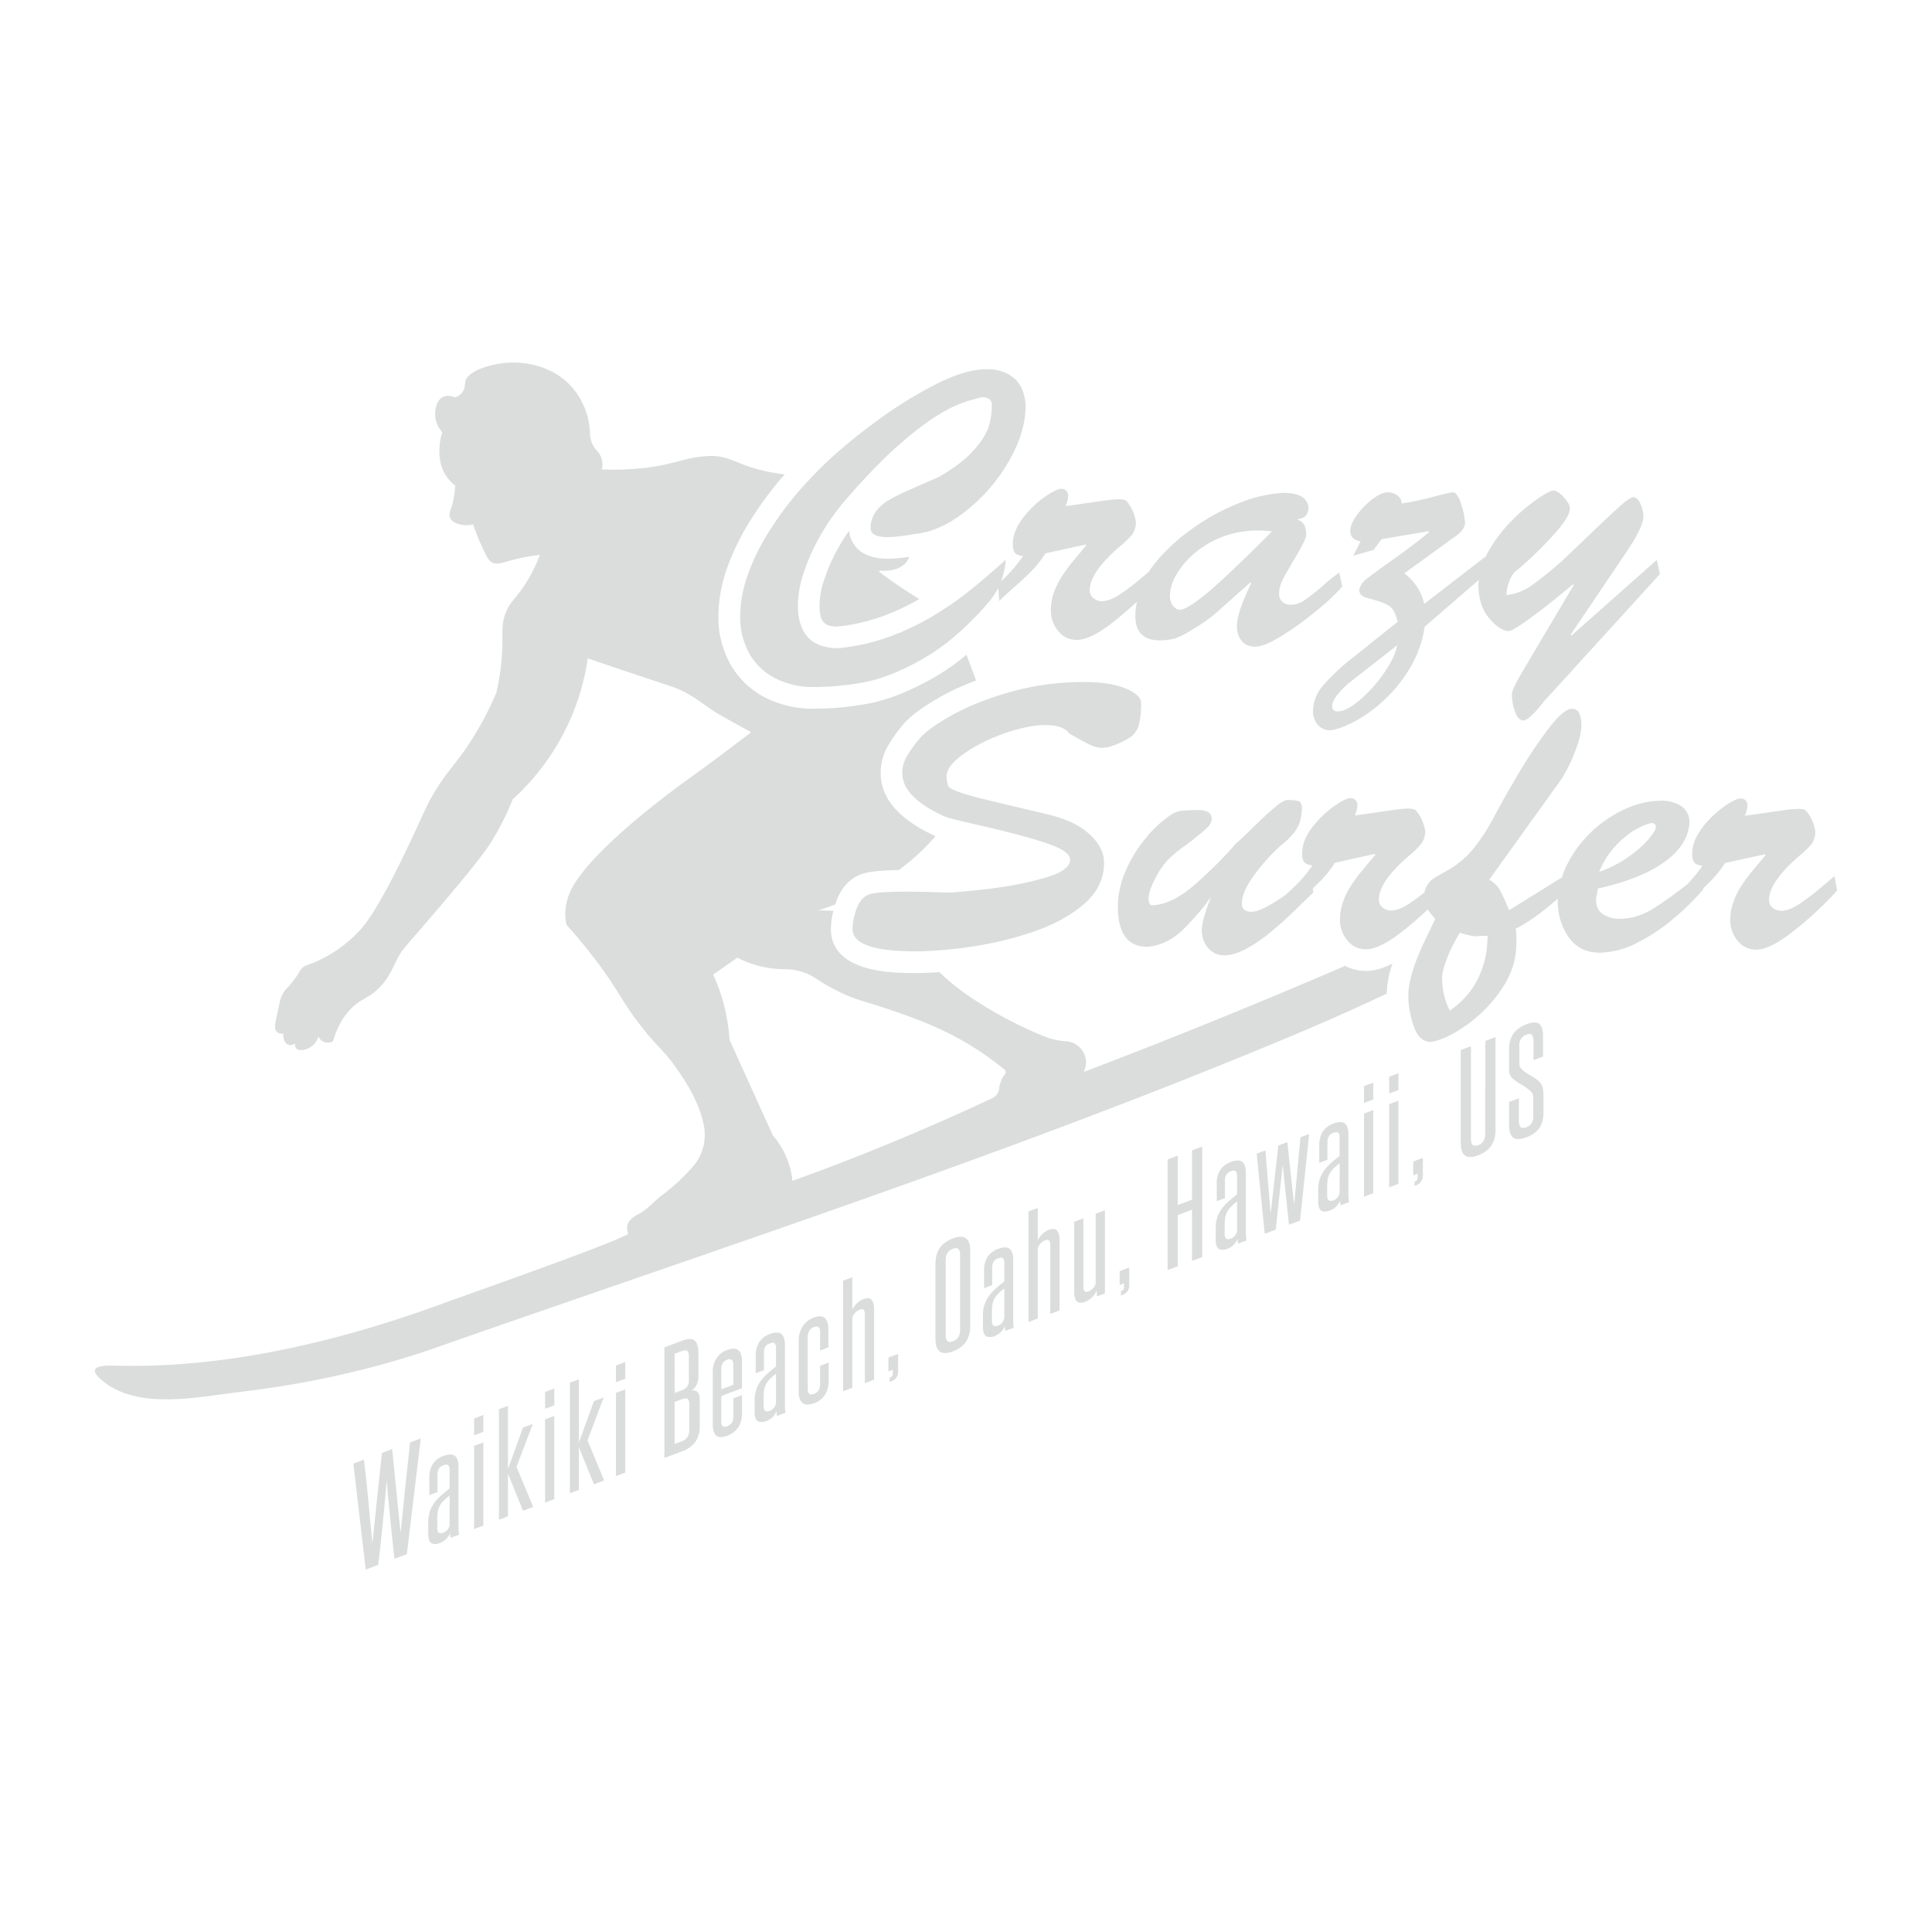 <svg xmlns="http://www.w3.org/2000/svg" viewBox="0 0 1000 1000"><defs><style>.a{fill:#dbdddd;}</style></defs><path class="a" d="M455.49,295.38c6.94.45,10.54-1.47,12.57-3.3a9.55,9.55,0,0,0,2.58-3.88,78.54,78.54,0,0,1-11.1,1c-17.39,0-19.78-11.18-20.08-14.51-1.83,2.64-3.55,5.35-5.13,8.13a88.9,88.9,0,0,0-7.6,16.86A43.79,43.79,0,0,0,424.17,313c0,9.46,2.75,11.18,9.32,11.29a95.67,95.67,0,0,0,23.7-5.47,121,121,0,0,0,18.66-8.76c-1.44-.89-3-1.83-4.6-2.86-4-2.55-9.57-6.21-16-11.07A.42.42,0,0,1,455.49,295.38Z"/><path class="a" d="M720.71,498.77c-4.94,2.5-9.43,3.75-13.62,3.75a23.49,23.49,0,0,1-10.9-2.58q-16.77,7.23-33.84,14.37-51.51,21.56-101.42,40.52A10.91,10.91,0,0,0,552.08,539a38.52,38.52,0,0,1-11-2.35,207.55,207.55,0,0,1-38.28-20.2l-.22-.14a123.51,123.51,0,0,1-16.42-13.17c-4.55.33-8.85.5-12.87.5-10.71,0-43.22-.06-43.19-22.81a37.06,37.06,0,0,1,1.27-9.37,78.14,78.14,0,0,0-8.07-.2c1.83-.55,5-1.58,9.07-3.16.14-.47.31-.94.47-1.44,3.14-8.77,8.55-12.46,12.57-14,2.77-1.08,7.18-2.11,19.69-2.27a112.94,112.94,0,0,0,19.14-17.59c-18.89-8.6-28.43-19.61-28.4-32.73a27.62,27.62,0,0,1,3.74-13.93,76,76,0,0,1,7.1-10.18c3.75-4.74,10.13-9.63,20-15.23a128,128,0,0,1,18.53-8.49c-1.35-3.8-3.07-8.49-5-13.34a114.81,114.81,0,0,1-16.73,11.73c-12.26,7-23.58,11.52-33.67,13.46A153.64,153.64,0,0,1,421,366.81a54.25,54.25,0,0,1-24.8-5.68,43.61,43.61,0,0,1-18-17.09,49.28,49.28,0,0,1-6.33-25.13,75.41,75.41,0,0,1,4.58-25.13,124.09,124.09,0,0,1,11.65-23.92,181.33,181.33,0,0,1,15.31-21.11c.92-1.08,1.83-2.13,2.81-3.19-.7-.11-1.45-.19-2.2-.3-24.6-3.5-24.3-10.68-40.44-9-10.9,1.11-16.95,5-34.62,6.38a137.92,137.92,0,0,1-17.45.31,10.45,10.45,0,0,0-1.75-8.74l-.5-.58a13.7,13.7,0,0,1-3.85-8.77,38.33,38.33,0,0,0-7.85-22.63c-11.65-15-29.88-14.62-32.87-14.57-10.07.23-22.86,4.33-23.86,9.91-.22,1.3-.08,4-2,6.1a7.76,7.76,0,0,1-3.5,2,7.26,7.26,0,0,0-5.82-.3c-4,1.74-4.66,7.74-4.08,11.34a13.76,13.76,0,0,0,3.49,7,29.36,29.36,0,0,0-1.44,7.85c-.14,2.69-.42,9,3.5,14.84a20.48,20.48,0,0,0,4.63,4.94,45.07,45.07,0,0,1-2,11.35c-.66,2-1.38,3.8-.58,5.52,1,2,3.5,2.8,4.94,3.19a13,13,0,0,0,6.88,0c.83,2.38,2.08,5.82,3.88,9.9,2.64,5.91,4,8.88,6.1,9.9,2.94,1.39,5.36-.19,13.29-2.05a98.61,98.61,0,0,1,11.26-1.94,74.27,74.27,0,0,1-8.54,16.67c-4.47,6.55-6.77,7.63-8.9,12.82-2.5,6-1.72,10-1.95,18.22a120.46,120.46,0,0,1-3.1,23.66,166.56,166.56,0,0,1-15.12,27.91c-6.35,9.4-9.6,12-15.54,21.33-5.13,8.07-6.35,11.85-13.17,26.38-17.42,37.17-24.64,45.11-27.55,48.1a68.64,68.64,0,0,1-20.36,14.73,66.69,66.69,0,0,1-6.43,2.58,6.35,6.35,0,0,0-3.44,2.86c-.48.83-1,1.66-1.56,2.52a48.59,48.59,0,0,1-5.07,6.36,14.53,14.53,0,0,0-3.78,7c-.74,3.44-1.27,5.94-1.63,7.58-.86,4-1.45,6.68,0,8.12a4.41,4.41,0,0,0,3.49,1c-.44,3,1,5.39,2.91,5.83a4,4,0,0,0,3.11-.78,3.37,3.37,0,0,0,.58,2.53c1.45,1.69,5.08.66,7-.39a9.78,9.78,0,0,0,4.46-5.63,5.78,5.78,0,0,0,3.69,2.91,5.55,5.55,0,0,0,3.89-.58c2.8-9.71,7.29-15.26,11.23-18.61,4.16-3.56,6.41-3.53,10.87-7.38,6.52-5.61,8.49-11.46,11.63-17.45,2.33-4.44,2.88-4.3,19.39-23.66,22.94-26.88,27-33.1,29.49-37.23a142.76,142.76,0,0,0,10.45-20.94,122.21,122.21,0,0,0,38.81-72.9c7.19,2.47,13,4.46,17.06,5.79,2.52.86,4.24,1.45,20.94,7,4.61,1.56,6.94,2.31,7,2.33,10.26,4,14.37,9,24.44,14.73,5.1,2.92,10.15,5.69,15.14,8.35-15.59,12-28.21,21.17-36.28,27,0,0-42.28,30.34-55.26,51.57a29.65,29.65,0,0,0-4.66,13.95,26.74,26.74,0,0,0,.58,7.18,272.53,272.53,0,0,1,17.26,21.14C320.9,514,321.26,517.36,330.94,530c10.43,13.62,12.35,12.76,20.75,25.19,7.85,11.57,11,19.45,12.62,27.35a25,25,0,0,1-6.07,21.72,101.94,101.94,0,0,1-15.07,14c-4.24,3.1-7.65,7.35-12.23,9.9-2.08,1.16-5.41,2.8-6.18,6a7,7,0,0,0,.38,4.24c.81,2.17-87,33-94.62,35.81-53.92,19.89-113.28,34.24-171.07,32.65-2.91-.08-9.46-.27-10.26,2.14-.53,1.58,1.5,3.69,3.25,5.19,18.47,15.92,49.23,8.93,71.79,6.29,48.62-5.71,84.52-17,102.05-23.16,148.35-52,297.4-100.44,442.5-161.22q24.72-10.36,49-21.78a48.47,48.47,0,0,1,1.69-11.48C719.85,501.49,720.3,500.13,720.71,498.77Zm-200.5,57.17a14.43,14.43,0,0,0-2.72,5.5,12.31,12.31,0,0,0-.33,1.94,6.18,6.18,0,0,1-3.5,5q-22.59,10.62-47.35,21-29,12.11-56.14,21.8A42.14,42.14,0,0,0,407.84,601,42.87,42.87,0,0,0,400,587.62q-11.21-24.72-22.39-49.46a99.39,99.39,0,0,0-2.05-14.53,94.69,94.69,0,0,0-6.41-19.2q6.28-4.37,12.51-8.74a53.32,53.32,0,0,0,17.75,5.55,54.41,54.41,0,0,0,6.86.42,29.26,29.26,0,0,1,16.33,5,108.14,108.14,0,0,0,12,6.83c9,4.35,13.4,4.85,26.47,9.29,7.35,2.52,19.33,6.6,31.43,12.81A155.44,155.44,0,0,1,520,553.67,1.63,1.63,0,0,1,520.21,555.94Z"/><path class="a" d="M211.38,754.75c-.33,3-.66,6.08-1,9.24s-.67,6.3-1,9.38-.59,5.93-.86,8.57-.53,5-.72,7-.37,3.52-.48,4.46L203,750l-5.29,2c-.28,2.47-.59,5.21-.89,8.21s-.67,6.08-1,9.24-.66,6.29-1,9.37-.58,5.94-.86,8.57-.53,4.94-.72,7-.36,3.52-.47,4.49c-.08-.89-.22-2.27-.42-4.16s-.39-4-.61-6.46-.47-5.11-.75-8-.52-5.77-.83-8.68-.58-5.77-.89-8.55-.61-5.27-.89-7.52l-5.49,2.06,6.41,54.84,6.46-2.41c.28-2.14.59-4.61.86-7.38s.64-5.66.95-8.66.64-6,.91-9,.53-5.71.78-8.26.42-4.77.58-6.66.25-3.27.31-4.11c0,.81.14,2.11.3,3.86s.36,3.86.56,6.24.47,5,.75,7.71.55,5.55.83,8.33.55,5.43.83,8,.53,4.8.75,6.77l6.41-2.41,7.24-59.92-5.58,2.08C212,749,211.69,751.76,211.38,754.75Z"/><path class="a" d="M237.32,789.51V759.19q0-8.49-7.57-5.66A10.86,10.86,0,0,0,224,757.8a12.68,12.68,0,0,0-1.78,7v9.1l4.24-1.58v-9a6.57,6.57,0,0,1,.61-3,4.48,4.48,0,0,1,2.53-1.91c1.19-.45,2-.45,2.47.05a3.76,3.76,0,0,1,.64,2.53v9.4c-1.53,1.22-2.94,2.41-4.3,3.58a24.46,24.46,0,0,0-3.53,3.77,17.86,17.86,0,0,0-2.36,4.47,16.59,16.59,0,0,0-.85,5.57v6.36c0,2.38.52,3.93,1.63,4.6s2.61.61,4.55-.11a9,9,0,0,0,5.13-5.13,7,7,0,0,0,.31,2.47l4.38-1.64a8.53,8.53,0,0,1-.3-2C237.35,791.48,237.32,790.54,237.32,789.51Zm-4.6-.11a5.51,5.51,0,0,1-1.2,2.55,4.78,4.78,0,0,1-1.91,1.33c-2.19.84-3.27.06-3.27-2.3v-4.6a27.14,27.14,0,0,1,.19-3.53,9.75,9.75,0,0,1,.89-3,11.16,11.16,0,0,1,1.94-2.78,27.13,27.13,0,0,1,3.36-2.94Z"/><polygon class="a" points="245.39 791.42 250.19 789.65 250.19 746.6 245.39 748.37 245.39 791.42"/><polygon class="a" points="245.39 742.88 250.19 741.11 250.19 732.39 245.39 734.2 245.39 742.88"/><polygon class="a" points="275.77 737.03 270.69 738.91 262.92 760.41 262.92 727.65 258.26 729.4 258.26 786.63 262.92 784.88 262.92 762.77 270.69 781.97 275.99 780 267.36 759.22 275.77 737.03"/><polygon class="a" points="282.12 777.72 286.92 775.92 286.92 732.87 282.12 734.67 282.12 777.72"/><polygon class="a" points="282.12 729.18 286.92 727.37 286.92 718.69 282.12 720.47 282.12 729.18"/><polygon class="a" points="312.5 723.32 307.42 725.21 299.62 746.68 299.62 713.92 294.96 715.67 294.96 772.92 299.62 771.17 299.62 749.07 307.42 768.26 312.72 766.29 304.09 745.52 312.5 723.32"/><polygon class="a" points="318.82 715.45 323.62 713.67 323.62 704.96 318.82 706.76 318.82 715.45"/><polygon class="a" points="318.82 764.02 323.62 762.22 323.62 719.16 318.82 720.94 318.82 764.02"/><path class="a" d="M358,719.72c2.33-1.5,3.5-4.05,3.5-7.63V700.63c0-3.49-.67-5.74-1.94-6.79s-3.5-1-6.55.14l-9.13,3.41v57.25l9.13-3.41a14.46,14.46,0,0,0,6.88-4.88,13.56,13.56,0,0,0,2.3-8.21V724.49c0-2.08-.41-3.44-1.25-4.08A3.7,3.7,0,0,0,358,719.72Zm-8.82-19,3.83-1.44c1.3-.47,2.22-.5,2.75,0s.8,1.47.8,3.11v12a5.94,5.94,0,0,1-.8,3.25,5.44,5.44,0,0,1-2.69,1.88L349.22,721Zm7.58,39.39c0,3-1.25,4.91-3.75,5.86l-3.83,1.41V725.68l3.89-1.47c1.49-.55,2.46-.55,3,0a5.08,5.08,0,0,1,.73,3.25Z"/><path class="a" d="M376.35,698.77a10.87,10.87,0,0,0-5.52,4.3,13.16,13.16,0,0,0-1.91,7.33v26.85q0,8.7,7.43,5.91,7.69-2.91,7.71-11.6V722.1l-4.52,1.7v9.45c0,2.56-1.05,4.25-3.19,5s-3-.14-3-2.69v-13l10.7-4V704.74C384.06,698.83,381.48,696.86,376.35,698.77Zm3.19,18-6.18,2.3V708.73c0-2.55,1-4.19,3-4.93s3.19.08,3.19,2.6Z"/><path class="a" d="M406.26,726.43V696.08q0-8.49-7.58-5.66a11.06,11.06,0,0,0-5.74,4.28,12.84,12.84,0,0,0-1.78,7v9.1l4.25-1.58v-9a6.57,6.57,0,0,1,.61-3,4.42,4.42,0,0,1,2.52-1.91c1.2-.44,2-.42,2.47.05a3.81,3.81,0,0,1,.64,2.56v9.37c-1.53,1.22-2.94,2.42-4.3,3.61a23.55,23.55,0,0,0-3.52,3.77,17.05,17.05,0,0,0-2.36,4.47,16.58,16.58,0,0,0-.86,5.57V731c0,2.41.53,3.94,1.64,4.6s2.6.64,4.55-.11a9.1,9.1,0,0,0,5.15-5.1,7.59,7.59,0,0,0,.28,2.47l4.36-1.64a12.35,12.35,0,0,1-.28-2C406.28,728.37,406.26,727.43,406.26,726.43Zm-4.61-.11a5.36,5.36,0,0,1-1.19,2.55,4.81,4.81,0,0,1-1.92,1.33c-2.19.81-3.27,0-3.27-2.33V723.3a29,29,0,0,1,.19-3.53,9.78,9.78,0,0,1,.89-3,10.88,10.88,0,0,1,1.94-2.78,23.54,23.54,0,0,1,3.36-2.94Z"/><path class="a" d="M424.48,716.47c0,2.55-1.08,4.25-3.19,5s-3.22-.08-3.22-2.69V692a6.06,6.06,0,0,1,.81-3.16,4.58,4.58,0,0,1,2.41-1.94c2.11-.8,3.19.08,3.19,2.63V699l4.3-1.64V688c0-2.66-.58-4.58-1.78-5.74s-3.07-1.28-5.71-.31a11.34,11.34,0,0,0-5.94,4.69,13.77,13.77,0,0,0-1.94,7.16v26.71c0,2.64.67,4.52,1.94,5.63s3.28,1.17,5.94.2a11.1,11.1,0,0,0,5.8-4.5,13.25,13.25,0,0,0,1.83-7v-9.6L424.48,707Z"/><path class="a" d="M446.87,672.45a9.32,9.32,0,0,0-3.28,2.08,13.37,13.37,0,0,0-2.41,3.16V661.08l-4.8,1.8v57.23l4.8-1.81V681.94a6.5,6.5,0,0,1,3.69-4c1-.36,1.72-.38,2.13,0a3.4,3.4,0,0,1,.64,2.45v35.53l4.8-1.78V678.3c0-2.8-.44-4.63-1.33-5.57S448.81,671.7,446.87,672.45Z"/><path class="a" d="M459.82,709.82l2.27-.87v2.17a1.65,1.65,0,0,1-1.16,1.69l-.42.17v2.3l.56-.22A5.55,5.55,0,0,0,464,713a5.73,5.73,0,0,0,.86-3.19v-9l-5,1.86Z"/><path class="a" d="M493.19,641c-6,2.25-9,6.6-9,13.09v39c0,6.49,3,8.62,9,6.4s9-6.63,9-13.12v-39Q502.23,637.64,493.19,641Zm3.75,47.35c0,3-1.25,5-3.75,5.94s-3.69-.14-3.69-3.16v-39c0-2.94,1.22-4.85,3.69-5.77s3.75.06,3.75,3Z"/><path class="a" d="M524.43,682.3V652c0-5.63-2.53-7.52-7.6-5.63a11,11,0,0,0-5.72,4.24,12.87,12.87,0,0,0-1.77,7.05v9.1l4.24-1.58v-9a6.53,6.53,0,0,1,.61-3,4.39,4.39,0,0,1,2.52-1.91c1.2-.45,2-.42,2.47.05a4,4,0,0,1,.64,2.55v9.38c-1.52,1.22-3,2.41-4.3,3.61a22.26,22.26,0,0,0-3.52,3.77,17.15,17.15,0,0,0-2.36,4.46,16.68,16.68,0,0,0-.86,5.58v6.32c0,2.42.53,3.94,1.64,4.61s2.6.64,4.55-.08a9.15,9.15,0,0,0,5.13-5.14,8.16,8.16,0,0,0,.28,2.47l4.38-1.63a9.8,9.8,0,0,1-.28-2C524.45,684.24,524.43,683.3,524.43,682.3Zm-4.61-.11a5.25,5.25,0,0,1-1.22,2.55,4.46,4.46,0,0,1-1.89,1.33c-2.19.83-3.27.06-3.27-2.33v-4.58a28.86,28.86,0,0,1,.19-3.52,9.93,9.93,0,0,1,.89-3,10.14,10.14,0,0,1,1.94-2.77,24.18,24.18,0,0,1,3.36-2.94Z"/><path class="a" d="M542.85,636.58a9.85,9.85,0,0,0-3.28,2.11,13.37,13.37,0,0,0-2.41,3.16V625.24l-4.8,1.77v57.26l4.8-1.81V646.1a6.49,6.49,0,0,1,1.58-2.61,5.86,5.86,0,0,1,2.08-1.42q1.54-.57,2.16,0a3.4,3.4,0,0,1,.64,2.45v35.53l4.8-1.78V642.44c0-2.78-.44-4.64-1.33-5.55S544.79,635.86,542.85,636.58Z"/><path class="a" d="M567.12,664.46a6.64,6.64,0,0,1-1.56,2.58,6.11,6.11,0,0,1-2.13,1.36c-.92.36-1.58.36-2,0a3.36,3.36,0,0,1-.64-2.47V630.59l-4.8,1.8v36.09c0,5,1.86,6.74,5.58,5.36a10.25,10.25,0,0,0,3.58-2.28,12,12,0,0,0,2.52-3.63c0,.55,0,1.11.06,1.61s0,1,.08,1.47l4.11-1.53V626.43l-4.8,1.8Z"/><path class="a" d="M579.52,665.13l2.27-.86v2.16a1.67,1.67,0,0,1-1.16,1.69l-.42.14v2.3l.55-.19a5.58,5.58,0,0,0,2.89-2.14,5.76,5.76,0,0,0,.86-3.16v-9l-5,1.89Z"/><polygon class="a" points="616.99 620.94 609.61 623.68 609.61 598.16 604.34 600.13 604.34 657.39 609.61 655.42 609.61 628.9 616.99 626.15 616.99 652.64 622.26 650.67 622.26 593.45 616.99 595.42 616.99 620.94"/><path class="a" d="M644.87,637.3V607q0-8.47-7.57-5.65a11.05,11.05,0,0,0-5.74,4.27,12.93,12.93,0,0,0-1.78,7v9.1l4.25-1.58v-9a6.59,6.59,0,0,1,.63-3,4.4,4.4,0,0,1,2.5-1.91c1.19-.44,2-.44,2.47.06a3.73,3.73,0,0,1,.66,2.52v9.38Q638,620,636,621.74a25.21,25.21,0,0,0-3.5,3.77,16,16,0,0,0-3.24,10v6.32c0,2.41.55,4,1.63,4.63s2.61.61,4.55-.11a9.14,9.14,0,0,0,5.16-5.13,7.43,7.43,0,0,0,.28,2.47l4.38-1.64a7.71,7.71,0,0,1-.28-2C644.9,639.27,644.87,638.33,644.87,637.3Zm-4.58-.11a5.39,5.39,0,0,1-1.22,2.55,4.81,4.81,0,0,1-1.91,1.34c-2.19.83-3.27,0-3.27-2.31v-4.6a26.65,26.65,0,0,1,.22-3.52,9.69,9.69,0,0,1,.86-3,11.16,11.16,0,0,1,1.94-2.78,29.17,29.17,0,0,1,3.38-2.94Z"/><polygon class="a" points="669.84 623.65 666.32 591.17 661.65 592.92 657.69 628.21 654.97 595.42 650.45 597.11 654.61 638.61 660.32 636.47 663.93 602.99 667.15 633.92 672.92 631.78 677.63 586.96 673.11 588.65 669.84 623.65"/><path class="a" d="M697.94,617.47V587.15q0-8.49-7.58-5.66a11.25,11.25,0,0,0-5.74,4.27,13.1,13.1,0,0,0-1.77,7v9.13l4.24-1.58v-9.05a6.43,6.43,0,0,1,.64-3,4.4,4.4,0,0,1,2.5-1.91c1.19-.45,2-.42,2.46,0a3.77,3.77,0,0,1,.67,2.55v9.38c-1.53,1.22-3,2.41-4.33,3.61a23.34,23.34,0,0,0-3.49,3.77,16.77,16.77,0,0,0-2.39,4.46,17.48,17.48,0,0,0-.86,5.58v6.32c0,2.42.56,3.94,1.64,4.61s2.61.64,4.55-.11a9.13,9.13,0,0,0,5.16-5.11,7.62,7.62,0,0,0,.27,2.47l4.39-1.63a10.14,10.14,0,0,1-.28-2C698,619.44,697.94,618.5,697.94,617.47Zm-4.58-.08a5.68,5.68,0,0,1-1.22,2.55,5.1,5.1,0,0,1-1.91,1.33c-2.2.8-3.28,0-3.28-2.33v-4.58a28.48,28.48,0,0,1,.22-3.52,9.89,9.89,0,0,1,.86-3,10.89,10.89,0,0,1,2-2.77,22.6,22.6,0,0,1,3.38-2.94Z"/><polygon class="a" points="706.01 619.41 710.81 617.61 710.81 574.56 706.01 576.36 706.01 619.41"/><polygon class="a" points="706.01 570.87 710.81 569.06 710.81 560.38 706.01 562.16 706.01 570.87"/><polygon class="a" points="719.02 614.56 723.82 612.75 723.82 569.7 719.02 571.5 719.02 614.56"/><polygon class="a" points="719.02 566.01 723.82 564.21 723.82 555.53 719.02 557.3 719.02 566.01"/><path class="a" d="M731.47,608.37l2.28-.86v2.16a1.68,1.68,0,0,1-1.17,1.7l-.41.16v2.28l.55-.2a5.66,5.66,0,0,0,2.89-2.13,5.78,5.78,0,0,0,.86-3.16v-9l-5,1.88Z"/><path class="a" d="M768.76,586.87c0,3-1.25,5-3.69,5.88s-3.69-.11-3.69-3.13V541.49l-5.3,2v48.13c0,6.49,3,8.63,9,6.38s9-6.58,9-13.07V536.78l-5.27,2Z"/><path class="a" d="M798.3,562.38a5.09,5.09,0,0,0-.75-1.55,8.45,8.45,0,0,0-1.19-1.31,15.24,15.24,0,0,0-1.92-1.44c-.72-.47-1.47-1-2.3-1.44s-1.61-1-2.38-1.5a11.58,11.58,0,0,1-2.08-1.69,3.4,3.4,0,0,1-1-1.45,8.8,8.8,0,0,1-.25-2.55V541a5.35,5.35,0,0,1,3.69-5.46c1.44-.56,2.41-.47,2.88.25a5.46,5.46,0,0,1,.75,3.19v9.74l4.94-1.84V536.41q0-4.81-1.91-6.43c-1.28-1.06-3.47-1-6.58.14q-9.1,3.4-9.12,12.84v8.57c0,1,0,1.78.05,2.44a6.88,6.88,0,0,0,.22,1.78,4.92,4.92,0,0,0,.61,1.33,7.34,7.34,0,0,0,1,1.19,25.29,25.29,0,0,0,4.11,2.86,28.87,28.87,0,0,1,4.8,3.36,5.42,5.42,0,0,1,.83.83,3,3,0,0,1,.55.91,4.81,4.81,0,0,1,.28,1.36,20.88,20.88,0,0,1,.08,2.14v8.15a6.72,6.72,0,0,1-.83,3.44,5.08,5.08,0,0,1-2.8,2.14c-1.47.56-2.5.5-3-.22a5.61,5.61,0,0,1-.81-3.36v-11.4l-5.07,1.89v12.18c0,3.1.72,5.18,2.13,6.26s3.69,1,6.85-.16a13.32,13.32,0,0,0,6.83-5,14.39,14.39,0,0,0,2-7.79V567.7a26.08,26.08,0,0,0-.13-3.16A11.49,11.49,0,0,0,798.3,562.38Z"/><path class="a" d="M387.06,297.52a64.07,64.07,0,0,0-3.94,21.39,38.43,38.43,0,0,0,4.8,19.5,32.19,32.19,0,0,0,13.45,12.73,42.67,42.67,0,0,0,19.7,4.47,142.84,142.84,0,0,0,26.63-2.55q13.4-2.58,30.23-12.18a107.47,107.47,0,0,0,17.92-13,160.65,160.65,0,0,0,15.4-15.61,41.31,41.31,0,0,0,5.41-7.91l.58,6.71c1.92-1.91,4.69-4.46,8.32-7.68s6.66-6.05,9.05-8.54a56.27,56.27,0,0,0,6.54-8.44l20.72-4.55.39.39-6,7.16a99.55,99.55,0,0,0-6.4,8.51,40.68,40.68,0,0,0-4.3,8.6,27.31,27.31,0,0,0-1.64,9.32,16.66,16.66,0,0,0,3.74,10.71,12,12,0,0,0,9.8,4.66q7.44,0,20.41-10.57c3.83-3.13,7.38-6.18,10.6-9.15a36.28,36.28,0,0,0-.83,7.24q0,12.74,12.73,12.73a30.82,30.82,0,0,0,7-.8q3-.54,10.74-5.36a84.48,84.48,0,0,0,10.79-7.57l18.31-16.28.44.41c-4.94,10-7.41,17.48-7.43,22.25a11.62,11.62,0,0,0,2.46,7.6c1.61,2,4,3,7.11,3s7.51-1.83,13.51-5.52a160.79,160.79,0,0,0,18-13,113,113,0,0,0,13.43-12.51l-1.53-7.33A94.61,94.61,0,0,0,684.9,303a94.83,94.83,0,0,1-9.46,7.52,12.86,12.86,0,0,1-7.16,2.49,6.83,6.83,0,0,1-3.41-.77,5.11,5.11,0,0,1-2.77-5,16,16,0,0,1,1.94-7.46q1.92-3.66,7-12.23t5-10.51a12,12,0,0,0-.89-5.27,6.71,6.71,0,0,0-3.69-2.92c.67-.14,1.42-.36,2.31-.58a4.56,4.56,0,0,0,2.24-1.5,6.85,6.85,0,0,0,1.25-3.69,6.72,6.72,0,0,0-3.16-5.74c-2.14-1.5-5.38-2.22-9.77-2.25a71.42,71.42,0,0,0-23.21,5.39A114.22,114.22,0,0,0,618,273a99.81,99.81,0,0,0-18.42,16.39,64.36,64.36,0,0,0-5,6.58c-1.08.94-2.47,2.11-4.13,3.49a104,104,0,0,1-11.6,8.71c-3.22,2-6.1,3-8.65,3a6.53,6.53,0,0,1-4.28-1.61,4.93,4.93,0,0,1-1.88-4q0-9.27,15.5-22.66a47,47,0,0,0,6.47-6.24,10.64,10.64,0,0,0,1.91-6.69,21.47,21.47,0,0,0-4.74-10.54c-.67-.66-2-1-4-1a47.21,47.21,0,0,0-5.91.45q-3.53.45-10,1.41c-4.27.64-8.18,1.19-11.76,1.64a14.32,14.32,0,0,0,1.38-5.52,3.32,3.32,0,0,0-1-2.39,3.44,3.44,0,0,0-2.53-1c-1.77,0-4.77,1.49-9,4.46a51,51,0,0,0-11.2,11.07c-3.28,4.38-4.94,8.77-4.94,13.09,0,2.14.39,3.66,1.14,4.55s2.16,1.45,4.19,1.64a78.19,78.19,0,0,1-11.38,13,37.85,37.85,0,0,0,2.39-11.07q-10.74,9.53-18.26,15.64a161,161,0,0,1-15.95,11.29c-.69.45-1.38.89-2.1,1.33a132.45,132.45,0,0,1-23.17,11.27A108.32,108.32,0,0,1,434,335.5q-21.09,0-21-22.53a54.31,54.31,0,0,1,3.1-16.78,102.45,102.45,0,0,1,8.52-18.95,115.92,115.92,0,0,1,12.48-17.78q6.12-7.15,11.82-13.2c5.8-6.16,11.21-11.49,16.28-15.93q12.61-11,21.25-16.06A66.08,66.08,0,0,1,501,207.56c3.94-1.11,6.27-1.75,7-1.94,3.57,0,5.38,1.33,5.38,4a39.89,39.89,0,0,1-1.42,10.51q-1.41,5.24-7.43,12.32t-18.45,14.36l-9.9,4.33-6.44,2.83a82.86,82.86,0,0,0-10.45,5.38,20.36,20.36,0,0,0-6.39,6.05,14.54,14.54,0,0,0-2.27,8.24c.17,2.91,3.14,4.38,8.93,4.38a72.51,72.51,0,0,0,10.1-1c4.24-.67,6.38-1,6.44-1a39.81,39.81,0,0,0,4.91-1.11q9.74-2.87,20-11.26a89.74,89.74,0,0,0,21.36-25.24q8.45-14.73,8.49-28.41c-.3-6.16-2.22-10.84-5.8-14.06s-8.37-4.86-14.45-4.86q-10.91,0-26.6,8a223,223,0,0,0-30.74,19.19,276.24,276.24,0,0,0-25.07,20.61c-2.5,2.36-5,4.8-7.35,7.3-3,3.13-6,6.41-8.83,9.76a166.6,166.6,0,0,0-14.36,19.81A108.81,108.81,0,0,0,387.06,297.52Zm221.67.22A42.39,42.39,0,0,1,618,286.62a49.5,49.5,0,0,1,14.57-8.68A50.15,50.15,0,0,1,651,274.61a48.64,48.64,0,0,1,7.38.44q-23.51,23.59-33.81,32.07t-13.82,8.46a3.55,3.55,0,0,1-2-.58c-2.14-1.39-3.22-3.67-3.19-6.77A22,22,0,0,1,608.73,297.74Z"/><path class="a" d="M684.4,355.36a20.07,20.07,0,0,0-4.8,13.06,10.68,10.68,0,0,0,2.5,6.74,8.19,8.19,0,0,0,6.46,2.81q5.12-.56,12.82-4.66a74.62,74.62,0,0,0,15.25-11.13A73.87,73.87,0,0,0,730,345.4a56.16,56.16,0,0,0,7.35-20.94l28.07-24.3a28.2,28.2,0,0,0-.17,3q0,10,5.33,16.59c3.55,4.38,7,6.68,10.37,6.9q1.92,0,11.41-6.93t21.85-17.28l.37.38-26.69,45c-.67,1.17-1.44,2.55-2.33,4.16s-1.61,3.05-2.19,4.36a8.93,8.93,0,0,0-.83,3.38,26,26,0,0,0,1.58,8.43c1,3.17,2.52,4.75,4.35,4.75.92,0,2.08-.64,3.5-1.86a32.75,32.75,0,0,0,3.63-3.66c1-1.17,2.19-2.67,3.64-4.44l59.94-65.8-1.61-7.35L813.36,329l-.41-.45,29.51-43.74q8.16-12.29,8.18-17.48a17.26,17.26,0,0,0-1.47-6.38c-1-2.38-2.3-3.58-3.91-3.6-1.19.19-3.27,1.58-6.18,4.13s-7.91,7.18-14.9,13.9-12.29,11.79-15.95,15.17A187.17,187.17,0,0,1,792.81,303a28,28,0,0,1-13.07,5,21.16,21.16,0,0,1,3.8-11.49,183.44,183.44,0,0,0,18.39-17.31q10.7-11.19,10.68-16.09c0-1.44-1.05-3.32-3.16-5.68s-3.91-3.52-5.35-3.52-4.41,1.6-8.82,4.66a93.24,93.24,0,0,0-13.37,11.51,73.77,73.77,0,0,0-11.74,15.75c-.58,1-1.08,2-1.55,3l0-.53-31.43,24.25a26.71,26.71,0,0,0-10.35-15.76l25.47-18.48c4-2.6,6-5.21,6-7.76a36,36,0,0,0-1.94-9.32q-1.92-6.37-4.41-6.38c-1.11,0-4.41.75-9.85,2.22a146.67,146.67,0,0,1-16.61,3.52,5,5,0,0,0-2.2-4.11,8.29,8.29,0,0,0-5.13-1.66c-2.08,0-4.66,1.16-7.74,3.49a39.13,39.13,0,0,0-8.1,8.3c-2.3,3.16-3.46,5.93-3.46,8.29,0,2.86,1.77,4.64,5.35,5.36l-3.8,7.38,10.54-3,4.16-5.55,24.3-4.13.39.39q-8.32,6.86-19.14,14.53T706.93,300a8.61,8.61,0,0,0-3.36,5.32,3.33,3.33,0,0,0,1.08,2.67,7.28,7.28,0,0,0,2.86,1.47c1.19.3,2.24.61,3.19.86,4.3,1.22,7.27,2.44,8.9,3.74s2.89,3.88,3.8,7.8l-25.85,20.66A100,100,0,0,0,684.4,355.36ZM723.18,334q-1.12,6.15-6.8,14.34a73.44,73.44,0,0,1-12.56,14c-4.61,3.89-8.35,5.86-11.26,5.83a2.5,2.5,0,0,1-3-2.8c0-1.72,1.08-3.89,3.27-6.49a44.47,44.47,0,0,1,7.47-7Z"/><path class="a" d="M498.6,390.36a67.45,67.45,0,0,1,8.68-5.29,91.7,91.7,0,0,1,12.43-5.41c8.24-2.91,15.42-4.39,21.55-4.36s10.18,1.47,12.15,4.39c1.56.83,3.61,2,6.13,3.41a49.06,49.06,0,0,0,6.25,3.08,13.24,13.24,0,0,0,4.71.91,17.66,17.66,0,0,0,5.77-1.22,39.21,39.21,0,0,0,9.18-4.58,11.4,11.4,0,0,0,4-6A42.55,42.55,0,0,0,590.64,364q0-4.32-8-7.65T561.15,353a139.59,139.59,0,0,0-38.22,5.16q-7.78,2.2-14.54,4.8a115.78,115.78,0,0,0-16.23,7.52c-8.37,4.74-14,8.9-16.78,12.51a67.35,67.35,0,0,0-6.13,8.71,16.66,16.66,0,0,0-2.25,8.37q0,12.66,22.28,22.7c.36.13,1.05.36,2.08.66,3.22.86,9.65,2.41,19.33,4.63q19.11,4.38,31.13,8.44t12.09,8.4q0,5.82-13.73,9.65a181.79,181.79,0,0,1-27.35,5.39c-9.1,1.08-15.92,1.74-20.44,2-.84,0-4,0-9.49-.19s-10-.22-13.59-.22c-10.68,0-17.31.49-19.86,1.55s-4.69,3.44-6.11,7.32c-.36,1-.64,1.92-.91,2.83a28.22,28.22,0,0,0-1.17,7.6q0,11.53,32,11.57c.88,0,1.8,0,2.74,0a213.71,213.71,0,0,0,26.19-2.3,183.93,183.93,0,0,0,32.32-7.71Q550.5,477,561,468t10.46-21.44c0-5.22-2.5-10.16-7.49-14.76s-12.32-8.07-21.94-10.35q-28.14-6.66-35.07-8.38-4.79-1.2-8.32-2.35c-1.05-.34-2-.7-2.91-1-2.83-1.08-4.47-2-4.86-2.77a17.94,17.94,0,0,1-.94-5C489.89,398.41,492.8,394.55,498.6,390.36Z"/><path class="a" d="M949.51,453.53c-.42.33-2.89,2.38-7.41,6.18a106.84,106.84,0,0,1-11.62,8.71c-3.19,2-6.08,3-8.63,3a6.45,6.45,0,0,1-4.3-1.61,5,5,0,0,1-1.88-4q0-9.27,15.53-22.69a47.17,47.17,0,0,0,6.44-6.21,10.69,10.69,0,0,0,1.94-6.69,21.2,21.2,0,0,0-4.77-10.54c-.64-.66-2-1-4-1a47.8,47.8,0,0,0-5.91.47q-3.57.45-10,1.41c-4.27.64-8.18,1.19-11.76,1.64a14.08,14.08,0,0,0,1.36-5.55,3.25,3.25,0,0,0-1-2.36,3.4,3.4,0,0,0-2.52-1,7.8,7.8,0,0,0-3.14.91,35.28,35.28,0,0,0-5.82,3.52,51.76,51.76,0,0,0-11.21,11.07,28.76,28.76,0,0,0-2.33,3.64,19.68,19.68,0,0,0-2.61,9.48c0,2.14.37,3.67,1.14,4.55s2.17,1.44,4.19,1.64a82.28,82.28,0,0,1-7.82,9.57c-6.46,5-12,9-16.67,12q-9.19,5.91-18.26,5.88a15.21,15.21,0,0,1-8.73-2.38c-2.42-1.58-3.61-4.19-3.61-7.77l1-5.55a115.43,115.43,0,0,0,22.66-7.1,59.17,59.17,0,0,0,14.84-9,32.19,32.19,0,0,0,6.91-8.13h0a12.83,12.83,0,0,0,.66-1.27,21.23,21.23,0,0,0,2.28-9.16,9.74,9.74,0,0,0-2.25-6.15,9.38,9.38,0,0,0-2.27-1.95,18.13,18.13,0,0,0-9.8-2.66,45.6,45.6,0,0,0-19,4.33,63.47,63.47,0,0,0-17.53,11.9A60.76,60.76,0,0,0,811,447.76a1.35,1.35,0,0,0-.14.3,45.38,45.38,0,0,0-2.69,6.77l-.14-.44-26.88,16.7c-1.33-3-2.44-5.58-3.36-7.55-.55-1.14-1-2.08-1.44-2.83a14.16,14.16,0,0,0-5.52-5.38l37.25-51.9a78.88,78.88,0,0,0,7-14q3.4-8.57,3.44-13.81c0-5.83-1.59-8.77-4.78-8.77q-4.53,0-12.78,11a248.25,248.25,0,0,0-15.76,23.85q-7.57,12.9-12.51,22.22A93.53,93.53,0,0,1,762,440a46.82,46.82,0,0,1-13.68,11c-2.83,1.55-4.91,2.77-6.24,3.63a12.18,12.18,0,0,0-3.44,3.67,9.2,9.2,0,0,0-1.25,3.52,92,92,0,0,1-8.87,6.46q-4.78,3-8.66,3a6.43,6.43,0,0,1-4.27-1.61,5,5,0,0,1-1.89-4q0-9.27,15.54-22.69a46.23,46.23,0,0,0,6.43-6.24,10.68,10.68,0,0,0,2-6.66,21.3,21.3,0,0,0-4.78-10.57c-.63-.63-2-1-4-1A49.54,49.54,0,0,0,723,419q-3.59.46-10,1.42c-4.27.64-8.21,1.19-11.76,1.64a14.08,14.08,0,0,0,1.36-5.55,3.36,3.36,0,0,0-1-2.39,3.52,3.52,0,0,0-2.55-1c-1.78,0-4.74,1.47-8.93,4.44a51.76,51.76,0,0,0-11.21,11.07q-4.95,6.62-4.94,13.12c0,2.14.36,3.66,1.14,4.55s2.14,1.44,4.19,1.64a72.46,72.46,0,0,1-13.15,14.5l0,.23c-8.74,6.18-14.84,9.29-18.34,9.26-3.35,0-5-1.44-5-4.35,0-4,2.13-8.88,6.41-14.68a97.82,97.82,0,0,1,12.95-14.56c.94-.81,2-1.72,3.19-2.72a32.5,32.5,0,0,0,3.39-3.36,20.62,20.62,0,0,0,2.85-4.07,16.33,16.33,0,0,0,1.72-4.94,26.78,26.78,0,0,0,.58-4.77c0-1.94-.49-3.16-1.49-3.64s-3-.75-6-.75c-1.44,0-3.72,1.34-6.85,4s-7,6.24-11.57,10.76-7.43,7.13-8.46,7.88q-6.57,8-19.69,19.92c-8.77,7.93-16.73,11.93-23.94,11.9-.92-.53-1.39-1.61-1.39-3.19,0-2.86,1.22-6.52,3.63-11a41.45,41.45,0,0,1,7.13-10.07,72.64,72.64,0,0,1,7.52-6.13c2.8-2,5.19-3.89,7.21-5.61a48.11,48.11,0,0,0,5.27-4.6,6.08,6.08,0,0,0,1.94-4.33c-.16-2.91-2.58-4.38-7.21-4.38-.72,0-1.66,0-2.8.08s-1.86.11-2.14.11c-3.8,0-6.71.72-8.76,2.17a59.36,59.36,0,0,0-13,11.9,69.79,69.79,0,0,0-10.57,17.06,46.13,46.13,0,0,0-4.13,18.58q0,20.9,15.14,20.92,10.79-.75,20-10.27c6.13-6.35,10.48-11.62,13.12-15.75q-4.83,12.44-4.83,17.28a13.94,13.94,0,0,0,3.22,9.27,10.54,10.54,0,0,0,8.52,3.88c3.38,0,7.15-1.14,11.34-3.41a78.12,78.12,0,0,0,12.57-8.6c4.19-3.44,8.29-7.1,12.29-11l9.79-9.54-.28-2.05c1.86-1.75,3.5-3.33,4.91-4.83a57.09,57.09,0,0,0,6.58-8.46L711.53,442l.39.39q-2.29,2.7-6,7.16a83.87,83.87,0,0,0-6.41,8.51,40.68,40.68,0,0,0-4.3,8.6,26.6,26.6,0,0,0-1.64,9.32,16.23,16.23,0,0,0,3.75,10.68,11.9,11.9,0,0,0,9.79,4.69q7.41,0,20.42-10.57,6.27-5.12,11.48-10a38.73,38.73,0,0,0,3.86,4.83c-.75,1.58-1.53,3.19-2.31,4.85s-1.52,3.17-2.3,4.77q-2.46,5-4.49,10.1a88.39,88.39,0,0,0-3.44,10.35c-.28,1.05-.5,2.08-.7,3.08a35.21,35.21,0,0,0-.69,6.82,47.42,47.42,0,0,0,2.8,15.56c1.86,5.44,4.83,8.16,8.88,8.16q7.53-1.12,17.84-8.27a73.37,73.37,0,0,0,17.92-17.81q7.61-10.65,8.32-21.63a51.82,51.82,0,0,0,.19-5.38,32.59,32.59,0,0,0-.22-4.5,5.12,5.12,0,0,0-.17-1q9-4.41,21.81-15.51a17.54,17.54,0,0,0-.06,1.78,29.76,29.76,0,0,0,.31,3.6,30.49,30.49,0,0,0,5.6,14.82c3.74,5.13,9,7.68,15.76,7.71a43.3,43.3,0,0,0,19.22-5A95.27,95.27,0,0,0,866,475.66a132.43,132.43,0,0,0,15.68-15.39l-.11-.5c1.77-1.64,3.33-3.16,4.68-4.61a52.9,52.9,0,0,0,6.58-8.46l20.69-4.52.39.39q-2.28,2.7-6,7.16a90.27,90.27,0,0,0-6.41,8.51,41.16,41.16,0,0,0-4.3,8.6,27.33,27.33,0,0,0-1.63,9.32,16.5,16.5,0,0,0,3.74,10.68,11.91,11.91,0,0,0,9.79,4.69q7.41,0,20.42-10.57a183.81,183.81,0,0,0,21.39-20ZM764.65,507.15A41.72,41.72,0,0,1,750.42,523c-2.66-4.94-4-10.85-4-17.75a31.88,31.88,0,0,1,1.14-5.14,76.89,76.89,0,0,1,8.07-17.28,58.72,58.72,0,0,0,7.52,1.8c.17,0,.86-.05,2.11-.13s2.77-.11,4.69-.11a46.9,46.9,0,0,1-.22,4.79A46.23,46.23,0,0,1,764.65,507.15Zm90-81.17a3.14,3.14,0,0,1,1.3.25,1.88,1.88,0,0,1,1.08,1.94c0,1.25-1.33,3.39-3.94,6.41a57.63,57.63,0,0,1-10.57,9.18,56.76,56.76,0,0,1-14.75,7.44,44.59,44.59,0,0,1,11.48-16.37c.39-.36.78-.69,1.17-1A35.2,35.2,0,0,1,854.67,426Z"/></svg>
